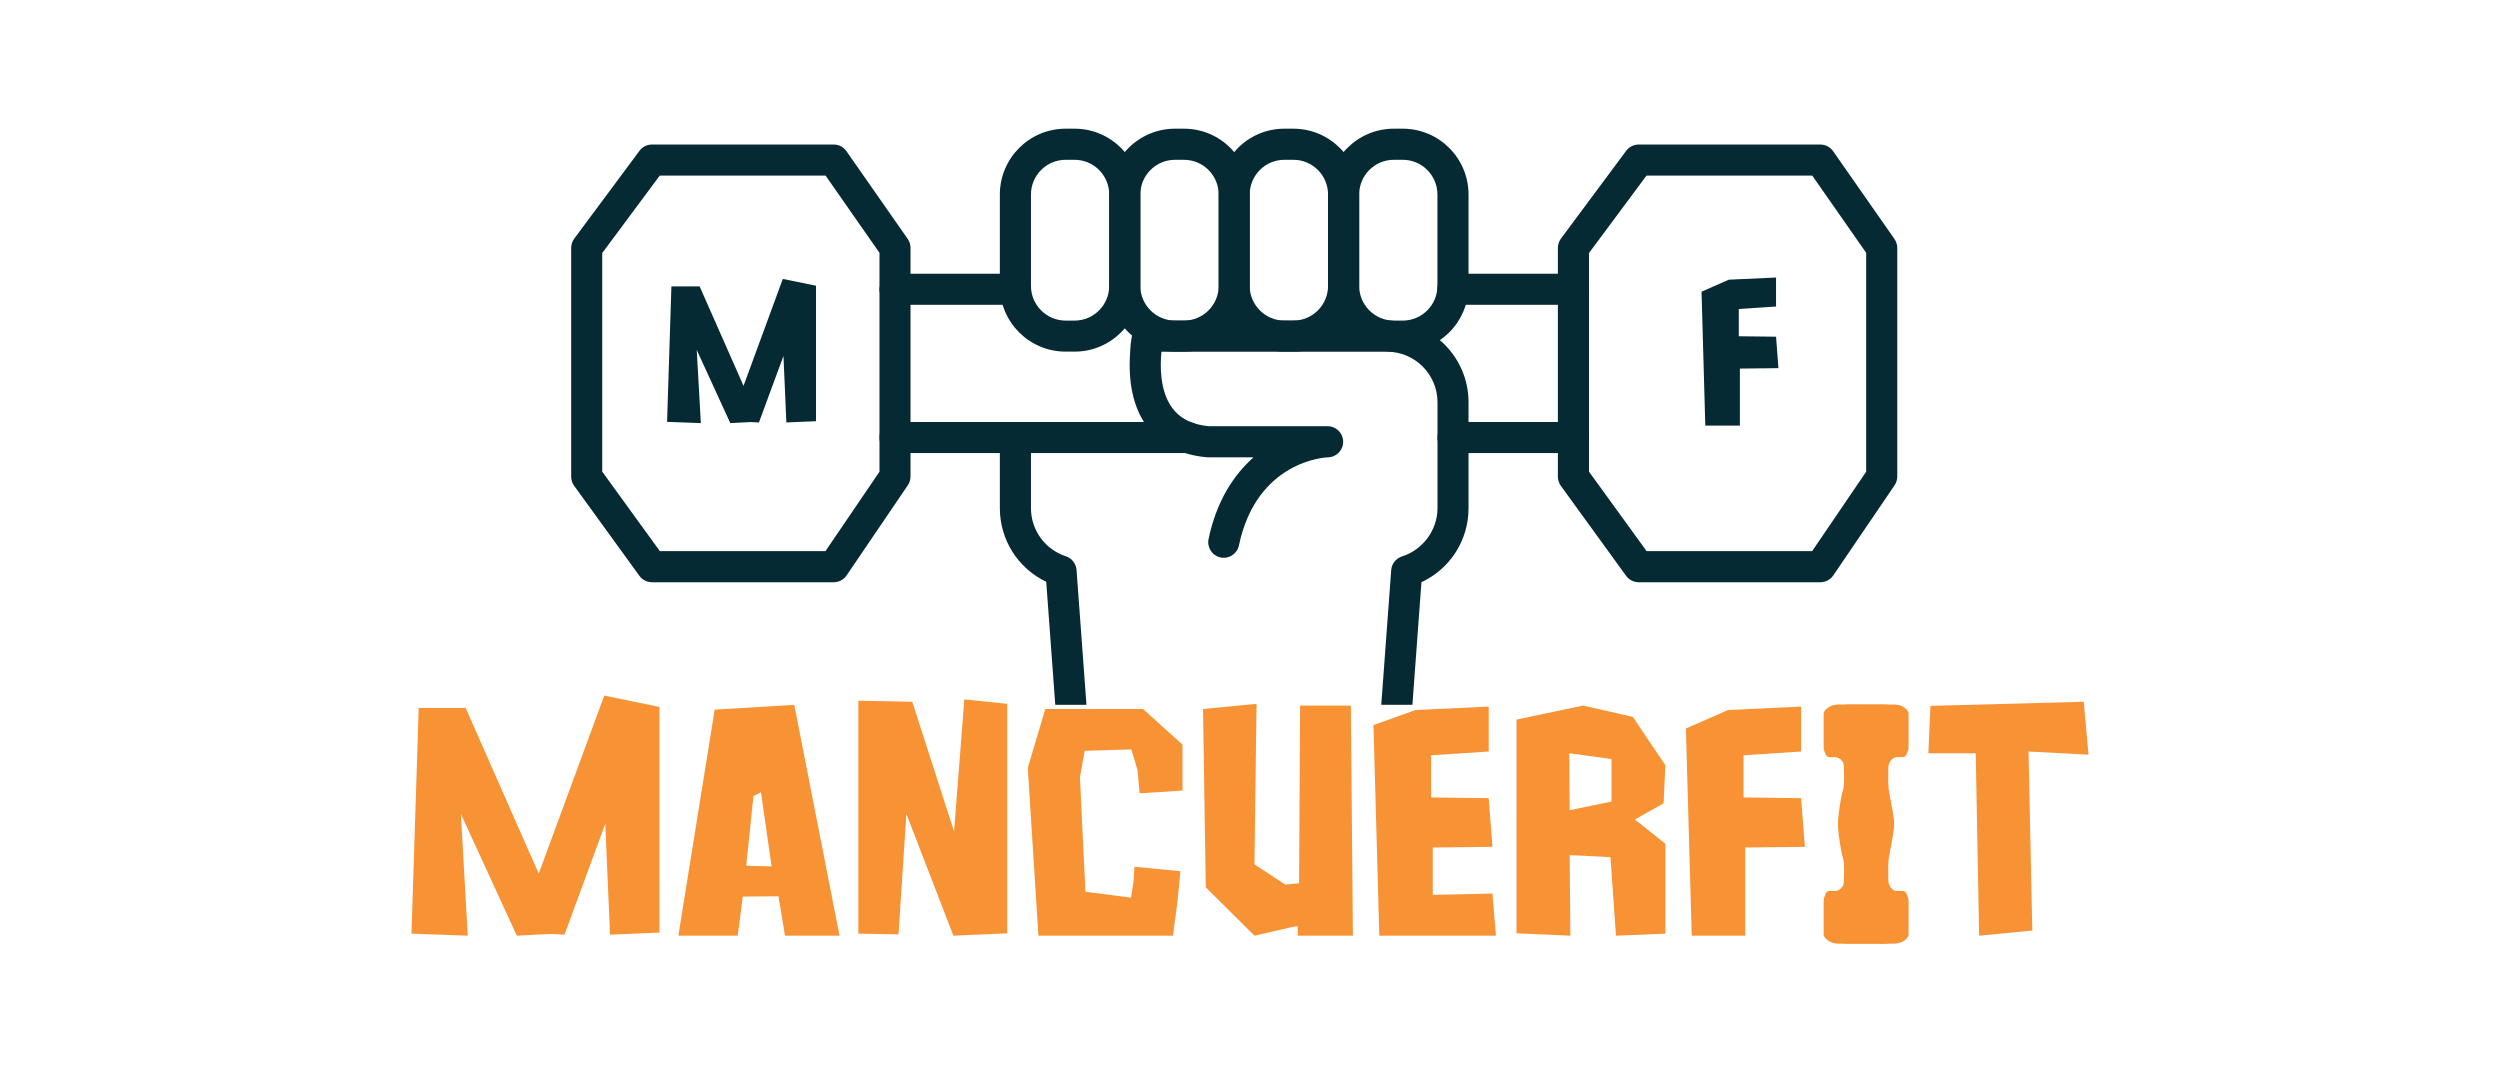 <svg xmlns="http://www.w3.org/2000/svg" xmlns:xlink="http://www.w3.org/1999/xlink" width="180" zoomAndPan="magnify" viewBox="0 0 135 58.5" height="78" preserveAspectRatio="xMidYMid meet" version="1.0"><defs><g/><clipPath id="ff4afdeb02"><path d="M 84 7 L 102.488 7 L 102.488 32 L 84 32 Z M 84 7 " clip-rule="nonzero"/></clipPath><clipPath id="27aee080b0"><path d="M 30.809 7 L 50 7 L 50 32 L 30.809 32 Z M 30.809 7 " clip-rule="nonzero"/></clipPath><clipPath id="18dc42835c"><path d="M 53 6.949 L 62 6.949 L 62 19 L 53 19 Z M 53 6.949 " clip-rule="nonzero"/></clipPath><clipPath id="9019f97fa1"><path d="M 59 6.949 L 68 6.949 L 68 19 L 59 19 Z M 59 6.949 " clip-rule="nonzero"/></clipPath><clipPath id="54c61d26c9"><path d="M 65 6.949 L 74 6.949 L 74 19 L 65 19 Z M 65 6.949 " clip-rule="nonzero"/></clipPath><clipPath id="00ed8d7a98"><path d="M 71 6.949 L 80 6.949 L 80 19 L 71 19 Z M 71 6.949 " clip-rule="nonzero"/></clipPath><clipPath id="a71ffba7a4"><path d="M 53 17 L 80 17 L 80 38.059 L 53 38.059 Z M 53 17 " clip-rule="nonzero"/></clipPath><clipPath id="c8e7d4c6b9"><path d="M 98.461 38.043 L 102.527 38.043 L 102.527 50.957 L 98.461 50.957 Z M 98.461 38.043 " clip-rule="nonzero"/></clipPath><clipPath id="d550285ef8"><path d="M 98.461 40 L 101 40 L 101 42 L 98.461 42 Z M 98.461 40 " clip-rule="nonzero"/></clipPath><clipPath id="67e5ad5225"><path d="M 100 40 L 102.527 40 L 102.527 42 L 100 42 Z M 100 40 " clip-rule="nonzero"/></clipPath><clipPath id="7b949d2e54"><path d="M 101 38.043 L 102.527 38.043 L 102.527 41 L 101 41 Z M 101 38.043 " clip-rule="nonzero"/></clipPath><clipPath id="4be51ec194"><path d="M 101 48 L 102.527 48 L 102.527 50.957 L 101 50.957 Z M 101 48 " clip-rule="nonzero"/></clipPath><clipPath id="85cc8a813b"><path d="M 99.004 38.043 L 103.07 38.043 L 103.07 50.957 L 99.004 50.957 Z M 99.004 38.043 " clip-rule="nonzero"/></clipPath><clipPath id="68909efb1d"><path d="M 99.004 40 L 101 40 L 101 42 L 99.004 42 Z M 99.004 40 " clip-rule="nonzero"/></clipPath><clipPath id="fee52f9d70"><path d="M 99.004 47 L 101 47 L 101 49 L 99.004 49 Z M 99.004 47 " clip-rule="nonzero"/></clipPath><clipPath id="f5e4af1115"><path d="M 102 38.043 L 103 38.043 L 103 41 L 102 41 Z M 102 38.043 " clip-rule="nonzero"/></clipPath><clipPath id="7a09349c45"><path d="M 102 48 L 103 48 L 103 50.957 L 102 50.957 Z M 102 48 " clip-rule="nonzero"/></clipPath></defs><g fill="#f79334" fill-opacity="1"><g transform="translate(21.665, 50.527)"><g><path d="M 3.594 0 L 3.223 -6.574 L 6.242 0 L 8.039 -0.094 L 8.816 -0.055 L 11.02 -6.039 L 11.277 -0.055 L 13.945 -0.168 L 13.945 -12.352 L 10.965 -12.965 L 7.426 -3.352 L 3.48 -12.297 L 0.945 -12.297 L 0.555 -0.109 Z M 3.594 0 "/></g></g></g><g fill="#f79334" fill-opacity="1"><g transform="translate(36.166, 50.527)"><g><path d="M 0.465 0 L 3.668 0 L 3.945 -2.113 L 5.871 -2.129 L 6.223 0 L 9.168 0 L 6.723 -12.465 L 2.426 -12.207 Z M 4.129 -3.777 L 4.52 -7.539 L 4.926 -7.742 L 5.5 -3.742 Z M 4.129 -3.777 "/></g></g></g><g fill="#f79334" fill-opacity="1"><g transform="translate(45.796, 50.527)"><g><path d="M 5.688 0 L 8.594 -0.129 L 8.594 -12.52 L 6.277 -12.762 L 5.723 -5.629 L 3.465 -12.633 L 0.555 -12.688 L 0.555 -0.109 L 2.723 -0.074 L 3.148 -6.574 Z M 5.688 0 "/></g></g></g><g fill="#f79334" fill-opacity="1"><g transform="translate(54.945, 50.527)"><g><path d="M 1.129 0 L 8.391 0 L 8.629 -1.742 L 8.797 -3.48 L 6.316 -3.723 L 6.262 -2.891 L 6.129 -2.055 L 3.668 -2.371 L 3.371 -8.555 L 3.629 -9.984 L 6.148 -10.059 L 6.48 -8.945 L 6.594 -7.688 L 8.91 -7.836 L 8.91 -10.316 L 6.777 -12.242 L 1.5 -12.242 L 0.555 -9.059 Z M 1.129 0 "/></g></g></g><g fill="#f79334" fill-opacity="1"><g transform="translate(64.408, 50.527)"><g><path d="M 3.332 0 L 5.262 -0.445 L 5.668 -0.52 L 5.668 0 L 8.648 0 L 8.539 -12.426 L 5.797 -12.426 L 5.742 -2.832 L 5 -2.758 L 3.332 -3.852 L 3.445 -12.52 L 0.555 -12.242 L 0.703 -2.613 Z M 3.332 0 "/></g></g></g><g fill="#f79334" fill-opacity="1"><g transform="translate(73.612, 50.527)"><g><path d="M 0.871 0 L 7.168 0 L 6.98 -2.277 L 3.758 -2.203 L 3.758 -4.762 L 6.98 -4.797 L 6.777 -7.426 L 3.668 -7.465 L 3.668 -9.742 L 6.777 -9.945 L 6.777 -12.371 L 2.832 -12.188 L 0.555 -11.371 Z M 0.871 0 "/></g></g></g><g fill="#f79334" fill-opacity="1"><g transform="translate(81.335, 50.527)"><g><path d="M 3.465 0 L 3.426 -4.352 L 5.629 -4.242 L 5.926 0 L 8.594 -0.109 L 8.594 -4.965 L 6.945 -6.277 L 8.5 -7.148 L 8.594 -9.203 L 6.836 -11.816 L 4.148 -12.426 L 0.555 -11.668 L 0.555 -0.129 Z M 3.406 -9.852 L 5.688 -9.539 L 5.688 -7.242 L 3.426 -6.777 Z M 3.406 -9.852 "/></g></g></g><g fill="#f79334" fill-opacity="1"><g transform="translate(90.483, 50.527)"><g><path d="M 0.871 0 L 3.758 0 L 3.758 -4.762 L 6.98 -4.797 L 6.777 -7.426 L 3.668 -7.465 L 3.668 -9.742 L 6.777 -9.945 L 6.777 -12.371 L 2.832 -12.188 L 0.555 -11.188 Z M 0.871 0 "/></g></g></g><g fill="#f79334" fill-opacity="1"><g transform="translate(98.021, 50.527)"><g/></g></g><g fill="#f79334" fill-opacity="1"><g transform="translate(103.576, 50.527)"><g><path d="M 3.297 0 L 6.168 -0.277 L 5.965 -9.945 L 9.203 -9.777 L 8.945 -12.633 L 0.668 -12.41 L 0.555 -9.852 L 3.113 -9.852 Z M 3.297 0 "/></g></g></g><path fill="#052a34" d="M 84.965 24.465 L 78.465 24.465 C 78 24.465 77.625 24.09 77.625 23.629 C 77.625 23.164 78 22.789 78.465 22.789 L 84.965 22.789 C 85.43 22.789 85.805 23.164 85.805 23.629 C 85.805 24.09 85.43 24.465 84.965 24.465 Z M 64.141 24.465 L 48.328 24.465 C 47.867 24.465 47.492 24.09 47.492 23.629 C 47.492 23.164 47.867 22.789 48.328 22.789 L 64.141 22.789 C 64.605 22.789 64.98 23.164 64.98 23.629 C 64.98 24.09 64.605 24.465 64.145 24.465 Z M 84.965 16.461 L 78.457 16.461 C 77.992 16.461 77.617 16.082 77.617 15.621 C 77.617 15.156 77.992 14.781 78.457 14.781 L 84.965 14.781 C 85.43 14.781 85.805 15.156 85.805 15.621 C 85.805 16.082 85.43 16.461 84.965 16.461 Z M 54.836 16.461 L 48.328 16.461 C 47.867 16.461 47.492 16.082 47.492 15.621 C 47.492 15.156 47.867 14.781 48.328 14.781 L 54.836 14.781 C 55.301 14.781 55.676 15.156 55.676 15.621 C 55.676 16.082 55.301 16.461 54.836 16.461 Z M 54.836 16.461 " fill-opacity="1" fill-rule="evenodd"/><g clip-path="url(#ff4afdeb02)"><path fill="#052a34" d="M 98.301 31.441 L 88.488 31.441 C 88.219 31.441 87.969 31.312 87.809 31.094 L 84.285 26.234 C 84.184 26.09 84.125 25.918 84.125 25.742 L 84.125 13.387 C 84.125 13.207 84.184 13.031 84.289 12.887 L 87.812 8.145 C 87.973 7.93 88.223 7.805 88.488 7.805 L 98.301 7.805 C 98.574 7.805 98.832 7.938 98.988 8.164 L 102.301 12.906 C 102.398 13.047 102.453 13.215 102.453 13.387 L 102.453 25.73 C 102.453 25.898 102.402 26.062 102.309 26.203 L 98.996 31.074 C 98.84 31.305 98.578 31.441 98.301 31.441 Z M 88.918 29.762 L 97.855 29.762 L 100.773 25.473 L 100.773 13.652 L 97.863 9.484 L 88.91 9.484 L 85.805 13.664 L 85.805 25.469 Z M 88.918 29.762 " fill-opacity="1" fill-rule="evenodd"/></g><g clip-path="url(#27aee080b0)"><path fill="#052a34" d="M 45.02 31.441 L 35.207 31.441 C 34.938 31.441 34.684 31.312 34.527 31.094 L 31.004 26.234 C 30.898 26.09 30.844 25.918 30.844 25.742 L 30.844 13.387 C 30.844 13.207 30.902 13.031 31.008 12.887 L 34.531 8.145 C 34.688 7.93 34.938 7.805 35.203 7.805 L 45.02 7.805 C 45.293 7.805 45.551 7.938 45.707 8.164 L 49.02 12.906 C 49.117 13.047 49.168 13.215 49.168 13.387 L 49.168 25.73 C 49.168 25.898 49.117 26.062 49.023 26.203 L 45.715 31.074 C 45.559 31.305 45.297 31.441 45.02 31.441 Z M 35.633 29.762 L 44.574 29.762 L 47.492 25.473 L 47.492 13.652 L 44.582 9.484 L 35.625 9.484 L 32.52 13.664 L 32.52 25.469 Z M 35.633 29.762 " fill-opacity="1" fill-rule="evenodd"/></g><g clip-path="url(#18dc42835c)"><path fill="#052a34" d="M 58.027 18.988 L 57.543 18.988 C 55.586 18.988 53.992 17.398 53.992 15.438 L 53.992 10.504 C 53.992 8.543 55.586 6.949 57.543 6.949 L 58.027 6.949 C 59.984 6.949 61.578 8.543 61.578 10.504 L 61.578 15.438 C 61.578 17.398 59.984 18.988 58.027 18.988 Z M 57.543 8.629 C 56.512 8.629 55.672 9.469 55.672 10.504 L 55.672 15.438 C 55.672 16.469 56.512 17.312 57.543 17.312 L 58.027 17.312 C 59.059 17.312 59.898 16.469 59.898 15.438 L 59.898 10.504 C 59.898 9.469 59.059 8.629 58.027 8.629 Z M 57.543 8.629 " fill-opacity="1" fill-rule="evenodd"/></g><g clip-path="url(#9019f97fa1)"><path fill="#052a34" d="M 63.934 18.988 L 63.453 18.988 C 61.492 18.988 59.898 17.398 59.898 15.438 L 59.898 10.504 C 59.898 8.543 61.492 6.949 63.453 6.949 L 63.934 6.949 C 65.895 6.949 67.484 8.543 67.484 10.504 L 67.484 15.438 C 67.484 17.398 65.895 18.988 63.934 18.988 Z M 63.453 8.629 C 62.418 8.629 61.578 9.469 61.578 10.504 L 61.578 15.438 C 61.578 16.469 62.418 17.312 63.453 17.312 L 63.934 17.312 C 64.969 17.312 65.809 16.469 65.809 15.438 L 65.809 10.504 C 65.809 9.469 64.969 8.629 63.934 8.629 Z M 63.453 8.629 " fill-opacity="1" fill-rule="evenodd"/></g><g clip-path="url(#54c61d26c9)"><path fill="#052a34" d="M 69.844 18.988 L 69.359 18.988 C 67.402 18.988 65.809 17.398 65.809 15.438 L 65.809 10.504 C 65.809 8.543 67.398 6.949 69.359 6.949 L 69.844 6.949 C 71.801 6.949 73.395 8.543 73.395 10.504 L 73.395 15.438 C 73.395 17.398 71.801 18.988 69.844 18.988 Z M 69.359 8.629 C 68.324 8.629 67.484 9.469 67.484 10.504 L 67.484 15.438 C 67.484 16.469 68.324 17.312 69.359 17.312 L 69.844 17.312 C 70.875 17.312 71.715 16.469 71.715 15.438 L 71.715 10.504 C 71.715 9.469 70.875 8.629 69.844 8.629 Z M 69.359 8.629 " fill-opacity="1" fill-rule="evenodd"/></g><g clip-path="url(#00ed8d7a98)"><path fill="#052a34" d="M 75.75 18.988 L 75.266 18.988 C 73.309 18.988 71.715 17.398 71.715 15.438 L 71.715 10.504 C 71.715 8.543 73.309 6.949 75.266 6.949 L 75.75 6.949 C 77.707 6.949 79.301 8.543 79.301 10.504 L 79.301 15.438 C 79.301 17.398 77.707 18.988 75.75 18.988 Z M 75.266 8.629 C 74.234 8.629 73.395 9.469 73.395 10.504 L 73.395 15.438 C 73.395 16.469 74.234 17.312 75.266 17.312 L 75.75 17.312 C 76.781 17.312 77.621 16.469 77.621 15.438 L 77.621 10.504 C 77.621 9.469 76.781 8.629 75.75 8.629 Z M 75.266 8.629 " fill-opacity="1" fill-rule="evenodd"/></g><g clip-path="url(#a71ffba7a4)"><path fill="#052a34" d="M 58.48 47.82 C 58.043 47.82 57.676 47.484 57.645 47.043 L 56.496 31.418 C 54.977 30.691 53.992 29.156 53.992 27.441 L 53.992 23.625 C 53.992 23.164 54.367 22.789 54.832 22.789 C 55.297 22.789 55.672 23.164 55.672 23.625 L 55.672 27.441 C 55.672 28.625 56.43 29.668 57.555 30.039 C 57.879 30.145 58.105 30.434 58.133 30.773 L 59.32 46.918 C 59.352 47.383 59.008 47.781 58.543 47.816 C 58.523 47.82 58.5 47.82 58.48 47.82 Z M 74.773 47.82 C 74.754 47.82 74.73 47.82 74.711 47.816 C 74.246 47.781 73.902 47.383 73.934 46.918 L 75.125 30.785 C 75.148 30.445 75.383 30.152 75.707 30.047 C 76.836 29.691 77.625 28.621 77.625 27.441 L 77.625 21.719 C 77.625 20.215 76.398 18.992 74.895 18.992 L 62.719 18.992 C 62.641 19.77 62.629 21.098 63.285 22.008 C 63.707 22.594 64.355 22.926 65.27 23.016 L 71.695 23.016 C 72.152 23.016 72.527 23.387 72.531 23.844 C 72.539 24.305 72.172 24.684 71.715 24.695 C 71.562 24.699 67.863 24.887 66.902 29.453 C 66.809 29.906 66.363 30.199 65.91 30.102 C 65.457 30.008 65.168 29.562 65.262 29.109 C 65.691 27.051 66.629 25.637 67.691 24.695 L 65.227 24.695 C 65.203 24.695 65.176 24.695 65.152 24.691 C 62.375 24.438 60.867 22.477 61.012 19.309 C 61.059 18.281 61.105 17.312 62 17.312 L 74.895 17.312 C 77.324 17.312 79.301 19.289 79.301 21.719 L 79.301 27.445 C 79.301 29.18 78.301 30.719 76.758 31.438 L 75.609 47.043 C 75.574 47.484 75.207 47.82 74.773 47.82 Z M 74.773 47.82 " fill-opacity="1" fill-rule="evenodd"/></g><g fill="#052a34" fill-opacity="1"><g transform="translate(35.69, 22.847)"><g><path d="M 2.156 0 L 1.934 -3.949 L 3.746 0 L 4.828 -0.055 L 5.293 -0.035 L 6.617 -3.625 L 6.773 -0.035 L 8.375 -0.102 L 8.375 -7.418 L 6.582 -7.785 L 4.461 -2.012 L 2.09 -7.383 L 0.566 -7.383 L 0.332 -0.066 Z M 2.156 0 "/></g></g></g><g fill="#052a34" fill-opacity="1"><g transform="translate(91.524, 22.982)"><g><path d="M 0.562 0 L 2.43 0 L 2.43 -3.078 L 4.512 -3.102 L 4.383 -4.801 L 2.371 -4.824 L 2.371 -6.297 L 4.383 -6.43 L 4.383 -7.996 L 1.832 -7.879 L 0.359 -7.23 Z M 0.562 0 "/></g></g></g><g clip-path="url(#c8e7d4c6b9)"><path fill="#f79334" d="M 101.734 50.957 L 99.266 50.957 C 98.789 50.957 98.477 50.625 98.477 50.477 L 98.477 48.641 C 98.477 48.492 98.598 48.113 98.746 48.113 L 99.078 48.113 C 99.117 48.113 99.16 48.109 99.199 48.102 C 99.316 48.074 99.426 48.004 99.492 47.883 C 99.539 47.805 99.57 47.699 99.57 47.574 C 99.57 47.184 99.609 46.645 99.531 46.379 C 99.402 45.957 99.254 44.984 99.254 44.562 C 99.254 44.539 99.258 44.52 99.258 44.5 C 99.258 44.48 99.254 44.457 99.254 44.438 C 99.254 44.016 99.402 43.043 99.531 42.621 C 99.609 42.355 99.57 41.816 99.57 41.426 C 99.57 41.289 99.535 41.184 99.484 41.102 C 99.391 40.949 99.227 40.883 99.078 40.883 L 98.746 40.883 C 98.738 40.883 98.727 40.883 98.719 40.879 C 98.582 40.84 98.477 40.5 98.477 40.359 L 98.477 38.523 C 98.477 38.375 98.789 38.043 99.266 38.043 L 101.734 38.043 C 102.254 38.043 102.52 38.375 102.52 38.523 L 102.52 40.359 C 102.52 40.508 102.402 40.883 102.254 40.883 L 101.812 40.883 C 101.812 40.883 101.59 40.941 101.484 41.188 C 101.453 41.266 101.43 41.359 101.43 41.48 C 101.43 41.852 101.41 42.316 101.445 42.609 C 101.508 43.113 101.742 44.016 101.742 44.438 C 101.742 44.457 101.742 44.48 101.742 44.5 C 101.742 44.52 101.742 44.539 101.742 44.562 C 101.742 44.984 101.508 45.887 101.445 46.391 C 101.41 46.684 101.43 47.145 101.43 47.52 C 101.43 47.629 101.449 47.719 101.477 47.797 C 101.555 47.988 101.703 48.07 101.773 48.102 C 101.797 48.109 101.812 48.113 101.812 48.113 L 102.254 48.113 C 102.402 48.113 102.52 48.492 102.52 48.641 L 102.52 50.477 C 102.52 50.625 102.254 50.957 101.734 50.957 " fill-opacity="1" fill-rule="nonzero"/></g><g clip-path="url(#d550285ef8)"><path fill="#f79334" d="M 99.484 41.102 C 99.391 40.949 99.227 40.883 99.078 40.883 L 98.746 40.883 C 98.738 40.883 98.727 40.883 98.719 40.879 L 100.348 40.879 L 99.484 41.102 " fill-opacity="1" fill-rule="nonzero"/></g><g clip-path="url(#67e5ad5225)"><path fill="#f79334" d="M 101.484 41.188 L 100.766 40.879 L 102.012 40.879 L 102.012 40.883 L 101.812 40.883 C 101.812 40.883 101.59 40.941 101.484 41.188 " fill-opacity="1" fill-rule="nonzero"/></g><path fill="#f79334" d="M 100.348 48.102 L 99.199 48.102 C 99.316 48.074 99.426 48.004 99.492 47.883 L 100.348 48.102 " fill-opacity="1" fill-rule="nonzero"/><path fill="#f79334" d="M 101.773 48.102 L 100.766 48.102 L 101.477 47.797 C 101.555 47.988 101.703 48.07 101.773 48.102 " fill-opacity="1" fill-rule="nonzero"/><g clip-path="url(#7b949d2e54)"><path fill="#f79334" d="M 101.773 39.508 C 101.773 38.949 101.879 38.496 102.012 38.496 C 102.145 38.496 102.254 38.949 102.254 39.508 C 102.254 40.066 102.145 40.52 102.012 40.52 C 101.879 40.52 101.773 40.066 101.773 39.508 " fill-opacity="1" fill-rule="nonzero"/></g><g clip-path="url(#4be51ec194)"><path fill="#f79334" d="M 101.773 49.473 C 101.773 48.914 101.879 48.461 102.012 48.461 C 102.145 48.461 102.254 48.914 102.254 49.473 C 102.254 50.031 102.145 50.484 102.012 50.484 C 101.879 50.484 101.773 50.031 101.773 49.473 " fill-opacity="1" fill-rule="nonzero"/></g><path fill="#f79334" d="M 101.148 44.5 C 101.148 43.941 101.258 43.488 101.387 43.488 C 101.52 43.488 101.629 43.941 101.629 44.5 C 101.629 45.059 101.52 45.512 101.387 45.512 C 101.258 45.512 101.148 45.059 101.148 44.5 " fill-opacity="1" fill-rule="nonzero"/><g clip-path="url(#85cc8a813b)"><path fill="#f79334" d="M 102.273 50.957 L 99.805 50.957 C 99.332 50.957 99.016 50.625 99.016 50.477 L 99.016 48.641 C 99.016 48.492 99.137 48.113 99.285 48.113 L 99.617 48.113 C 99.656 48.113 99.699 48.109 99.738 48.102 C 99.855 48.074 99.965 48.004 100.035 47.883 C 100.082 47.805 100.109 47.699 100.109 47.574 C 100.109 47.184 100.148 46.645 100.07 46.379 C 99.945 45.957 99.797 44.984 99.797 44.562 C 99.797 44.539 99.797 44.52 99.797 44.5 C 99.797 44.48 99.797 44.457 99.797 44.438 C 99.797 44.016 99.945 43.043 100.07 42.621 C 100.148 42.355 100.109 41.816 100.109 41.426 C 100.109 41.289 100.078 41.184 100.023 41.102 C 99.93 40.949 99.77 40.883 99.617 40.883 L 99.285 40.883 C 99.277 40.883 99.27 40.883 99.258 40.879 C 99.125 40.84 99.016 40.5 99.016 40.359 L 99.016 38.523 C 99.016 38.375 99.332 38.043 99.805 38.043 L 102.273 38.043 C 102.793 38.043 103.062 38.375 103.062 38.523 L 103.062 40.359 C 103.062 40.508 102.941 40.883 102.793 40.883 L 102.355 40.883 C 102.355 40.883 102.133 40.941 102.023 41.188 C 101.992 41.266 101.969 41.359 101.969 41.48 C 101.969 41.852 101.949 42.316 101.988 42.609 C 102.051 43.113 102.281 44.016 102.281 44.438 C 102.281 44.457 102.281 44.48 102.281 44.5 C 102.281 44.52 102.281 44.539 102.281 44.562 C 102.281 44.984 102.051 45.887 101.988 46.391 C 101.949 46.684 101.969 47.145 101.969 47.52 C 101.969 47.629 101.988 47.719 102.02 47.797 C 102.094 47.988 102.242 48.07 102.312 48.102 C 102.34 48.109 102.355 48.113 102.355 48.113 L 102.793 48.113 C 102.941 48.113 103.062 48.492 103.062 48.641 L 103.062 50.477 C 103.062 50.625 102.793 50.957 102.273 50.957 " fill-opacity="1" fill-rule="nonzero"/></g><g clip-path="url(#68909efb1d)"><path fill="#f79334" d="M 100.023 41.102 C 99.93 40.949 99.77 40.883 99.617 40.883 L 99.285 40.883 C 99.277 40.883 99.27 40.883 99.258 40.879 L 100.887 40.879 L 100.023 41.102 " fill-opacity="1" fill-rule="nonzero"/></g><path fill="#f79334" d="M 102.023 41.188 L 101.305 40.879 L 102.555 40.879 L 102.555 40.883 L 102.355 40.883 C 102.355 40.883 102.133 40.941 102.023 41.188 " fill-opacity="1" fill-rule="nonzero"/><g clip-path="url(#fee52f9d70)"><path fill="#f79334" d="M 100.887 48.102 L 99.738 48.102 C 99.855 48.074 99.965 48.004 100.035 47.883 L 100.887 48.102 " fill-opacity="1" fill-rule="nonzero"/></g><path fill="#f79334" d="M 102.312 48.102 L 101.305 48.102 L 102.02 47.797 C 102.094 47.988 102.242 48.07 102.312 48.102 " fill-opacity="1" fill-rule="nonzero"/><g clip-path="url(#f5e4af1115)"><path fill="#f79334" d="M 102.312 39.508 C 102.312 38.949 102.422 38.496 102.555 38.496 C 102.684 38.496 102.793 38.949 102.793 39.508 C 102.793 40.066 102.684 40.52 102.555 40.52 C 102.422 40.52 102.312 40.066 102.312 39.508 " fill-opacity="1" fill-rule="nonzero"/></g><g clip-path="url(#7a09349c45)"><path fill="#f79334" d="M 102.312 49.473 C 102.312 48.914 102.422 48.461 102.555 48.461 C 102.684 48.461 102.793 48.914 102.793 49.473 C 102.793 50.031 102.684 50.484 102.555 50.484 C 102.422 50.484 102.312 50.031 102.312 49.473 " fill-opacity="1" fill-rule="nonzero"/></g><path fill="#f79334" d="M 101.688 44.5 C 101.688 43.941 101.797 43.488 101.93 43.488 C 102.062 43.488 102.168 43.941 102.168 44.5 C 102.168 45.059 102.062 45.512 101.93 45.512 C 101.797 45.512 101.688 45.059 101.688 44.5 " fill-opacity="1" fill-rule="nonzero"/></svg>